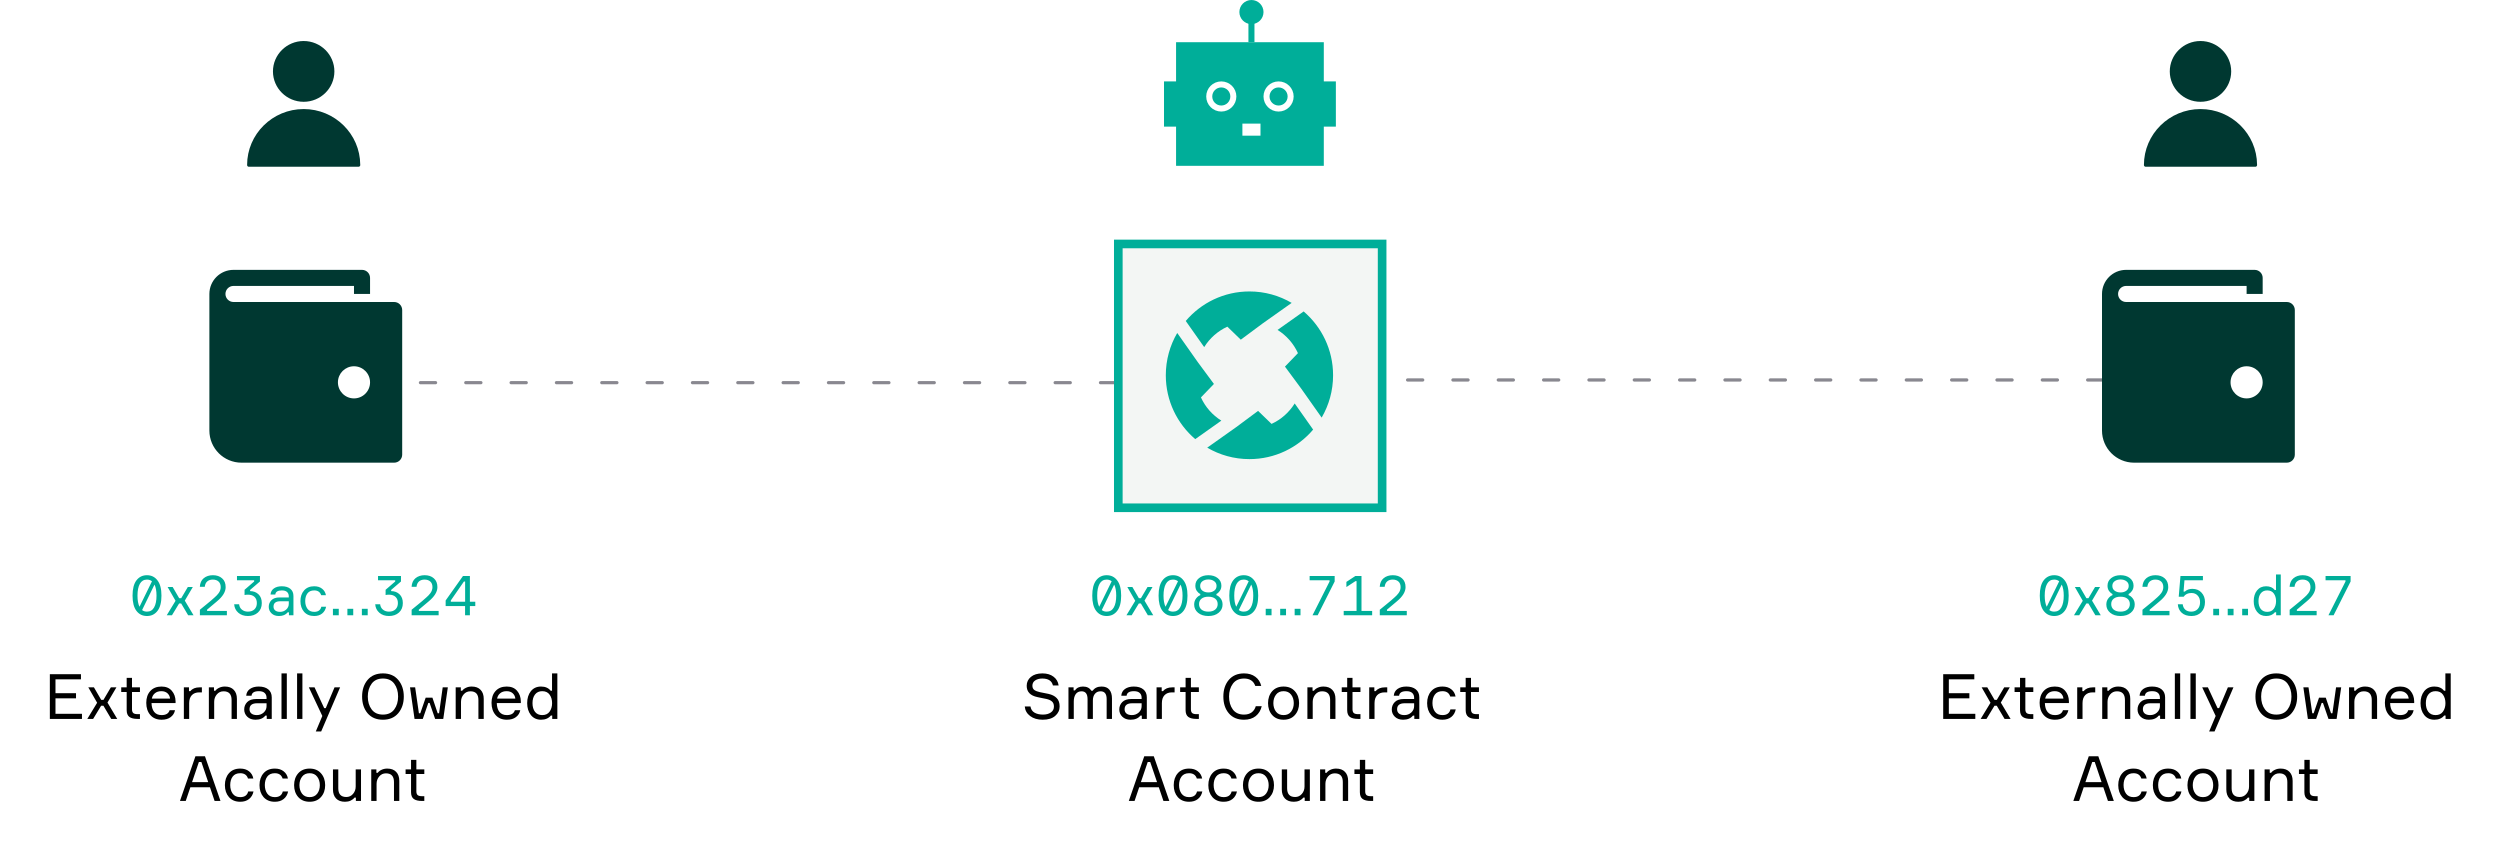 <svg xmlns="http://www.w3.org/2000/svg" width="1158" height="400" fill="none" viewBox="0 0 1158 400"><rect width="1158" height="400" fill="#fff"/><rect width="68.431" height="57.258" x="544.756" y="19.552" fill="#00AE99"/><rect width="16.759" height="20.948" x="602.014" y="37.707" fill="#00AE99"/><rect width="16.759" height="20.948" x="539.169" y="37.707" fill="#00AE99"/><circle cx="565.703" cy="44.69" r="5.586" stroke="#fff" stroke-width="2.793"/><circle cx="579.669" cy="5.586" r="5.586" fill="#00AE99"/><circle cx="592.238" cy="44.69" r="5.586" stroke="#fff" stroke-width="2.793"/><rect width="8.379" height="5.586" x="575.479" y="57.258" fill="#fff"/><rect width="2.793" height="11.172" x="578.272" y="8.38" fill="#00AE99"/><path fill="#003831" d="M140.661 47.155C148.506 47.155 154.889 40.84 154.889 33.078C154.889 25.316 148.506 19 140.661 19C132.815 19 126.432 25.316 126.432 33.077C126.432 40.84 132.815 47.155 140.661 47.155Z"/><path fill="#003831" d="M166.862 76.273C166.773 62.053 155.054 50.513 140.661 50.513C126.213 50.513 114.458 62.142 114.458 76.437C114.458 76.884 114.824 77.246 115.276 77.246H166.046C166.052 77.247 166.059 77.246 166.062 77.246C166.514 77.246 166.88 76.884 166.88 76.437C166.88 76.381 166.874 76.325 166.862 76.273Z"/><path fill="#003831" d="M1019.26 47.155C1027.11 47.155 1033.49 40.84 1033.49 33.078C1033.49 25.316 1027.11 19 1019.26 19C1011.42 19 1005.04 25.316 1005.04 33.077C1005.04 40.84 1011.42 47.155 1019.26 47.155Z"/><path fill="#003831" d="M1045.47 76.273C1045.38 62.053 1033.66 50.513 1019.26 50.513C1004.82 50.513 993.062 62.142 993.062 76.437C993.062 76.884 993.428 77.246 993.88 77.246H1044.65C1044.66 77.247 1044.66 77.246 1044.67 77.246C1045.12 77.246 1045.48 76.884 1045.48 76.437C1045.48 76.381 1045.48 76.325 1045.47 76.273Z"/><path stroke="#898890" stroke-dasharray="7 14" stroke-linecap="round" stroke-width="1.5" d="M631 176L986 176"/><line x1="173.75" x2="527.25" y1="177.25" y2="177.25" stroke="#898890" stroke-dasharray="7 14" stroke-linecap="round" stroke-width="1.5"/><path fill="#003831" d="M182.574 139.885H111.869H108.148C106.098 139.885 104.427 138.214 104.427 136.164C104.427 134.113 106.098 132.443 108.148 132.443H163.967V136.164H171.41V128.721C171.41 126.667 169.743 125 167.689 125H108.148C101.982 125 96.984 129.998 96.984 136.164V199.426C96.984 207.646 103.649 214.311 111.869 214.311H182.574C184.628 214.311 186.295 212.644 186.295 210.59V143.606C186.295 141.552 184.628 139.885 182.574 139.885ZM163.967 184.541C159.855 184.541 156.525 181.21 156.525 177.098C156.525 172.986 159.855 169.655 163.967 169.655C168.079 169.655 171.41 172.986 171.41 177.098C171.41 181.21 168.079 184.541 163.967 184.541Z"/><path fill="#003831" d="M1059.24 139.885H988.532H984.81C982.76 139.885 981.089 138.214 981.089 136.164C981.089 134.113 982.76 132.443 984.81 132.443H1040.63V136.164H1048.07V128.721C1048.07 126.667 1046.41 125 1044.35 125H984.81C978.644 125 973.646 129.998 973.646 136.164V199.426C973.646 207.646 980.311 214.311 988.532 214.311H1059.24C1061.29 214.311 1062.96 212.644 1062.96 210.59V143.606C1062.96 141.552 1061.29 139.885 1059.24 139.885ZM1040.63 184.541C1036.52 184.541 1033.19 181.21 1033.19 177.098C1033.19 172.986 1036.52 169.655 1040.63 169.655C1044.74 169.655 1048.07 172.986 1048.07 177.098C1048.07 181.21 1044.74 184.541 1040.63 184.541Z"/><rect width="122.2" height="122.2" x="518" y="113" fill="#F3F6F4" stroke="#00AE99" stroke-width="4"/><path fill="#00AE99" d="M556.275 184.084L562.29 177.846L554.812 167.733L545.292 154.231C541.928 159.984 540 166.681 540 173.831C540 185.675 545.292 196.28 553.638 203.401L565.722 194.841C561.612 192.275 558.301 188.538 556.275 184.084Z"/><path fill="#00AE99" d="M568.513 151.312L574.736 157.341L584.826 149.846L598.297 140.304C592.557 136.933 585.875 135 578.742 135C566.925 135 556.345 140.304 549.239 148.669L557.78 160.782C560.34 156.662 564.069 153.343 568.513 151.312Z"/><path fill="#00AE99" d="M595.194 169.815L602.671 179.929L612.192 193.431C615.555 187.678 617.484 180.981 617.484 173.831C617.484 161.987 612.192 151.382 603.846 144.26L591.761 152.82C595.872 155.387 599.183 159.124 601.209 163.578L595.194 169.815Z"/><path fill="#00AE99" d="M608.245 198.992L599.704 186.88C597.143 191 593.415 194.319 588.971 196.349L582.748 190.321L572.658 197.815L559.187 207.358C564.927 210.729 571.608 212.662 578.742 212.662C590.559 212.662 601.139 207.358 608.245 198.992Z"/><path fill="#000" d="M902.699 330.622H914.966V333H900.089V312.294H914.502V314.672H902.699V321.081H912.211V323.459H902.699V330.622ZM928.519 333L924.894 326.881H923.85L920.138 333H917.441L921.994 325.518L917.905 318.384H920.515L923.879 324.184H924.923L928.345 318.384H930.926L926.779 325.431L931.303 333H928.519ZM938.14 318.384H941.823V320.53H938.14V328.563C938.14 329.336 938.333 329.907 938.72 330.274C939.126 330.622 939.803 330.796 940.75 330.796H941.823V333H940.692C939.029 333 937.773 332.691 936.922 332.072C936.091 331.453 935.675 330.4 935.675 328.911V320.53H933.152V318.384H935.675V313.976H938.14V318.384ZM958.323 324.822V325.663H947.187C947.226 327.422 947.642 328.795 948.434 329.781C949.227 330.748 950.368 331.231 951.856 331.231C953.867 331.231 955.104 330.477 955.568 328.969H958.062C957.811 330.284 957.144 331.347 956.061 332.159C954.998 332.971 953.596 333.377 951.856 333.377C949.633 333.377 947.893 332.652 946.636 331.202C945.38 329.752 944.751 327.867 944.751 325.547C944.751 323.266 945.38 321.439 946.636 320.066C947.893 318.693 949.614 318.007 951.798 318.007C953.867 318.007 955.462 318.664 956.583 319.979C957.705 321.274 958.285 322.889 958.323 324.822ZM951.74 320.153C950.484 320.153 949.478 320.482 948.724 321.139C947.97 321.777 947.506 322.599 947.332 323.604H955.771C955.694 322.618 955.298 321.796 954.582 321.139C953.867 320.482 952.92 320.153 951.74 320.153ZM970.513 318.384V320.704H969.295C967.826 320.704 966.676 321.139 965.844 322.009C965.032 322.879 964.626 324.107 964.626 325.692V333H962.161V318.384H964.539V320.124H965.177C966.105 318.964 967.517 318.384 969.411 318.384H970.513ZM986.736 333H984.271V324.242C984.271 321.555 983.034 320.211 980.559 320.211C979.283 320.211 978.239 320.694 977.427 321.661C976.615 322.608 976.209 323.749 976.209 325.083V333H973.744V318.384H976.122V319.95H976.76C977.186 319.37 977.785 318.906 978.558 318.558C979.332 318.191 980.202 318.007 981.168 318.007C982.947 318.007 984.32 318.519 985.286 319.544C986.253 320.549 986.736 321.941 986.736 323.72V333ZM1000.56 333V331.463H999.917C998.912 332.739 997.394 333.377 995.364 333.377C993.759 333.377 992.483 332.913 991.536 331.985C990.589 331.057 990.115 329.936 990.115 328.621C990.115 327.287 990.579 326.146 991.507 325.199C992.435 324.252 993.837 323.778 995.712 323.778H1000.47V323.198C1000.47 322.27 1000.18 321.535 999.598 320.994C999.018 320.433 998.119 320.153 996.901 320.153C994.774 320.153 993.643 320.859 993.508 322.27H991.043C991.14 320.936 991.71 319.892 992.754 319.138C993.817 318.384 995.18 318.007 996.843 318.007C998.718 318.007 1000.19 318.442 1001.25 319.312C1002.33 320.182 1002.88 321.429 1002.88 323.053V333H1000.56ZM995.973 331.231C997.191 331.231 998.245 330.835 999.134 330.042C1000.02 329.23 1000.47 328.244 1000.47 327.084V325.75H996.089C993.75 325.75 992.58 326.678 992.58 328.534C992.58 329.365 992.87 330.023 993.45 330.506C994.049 330.989 994.89 331.231 995.973 331.231ZM1007.39 311.917H1009.85V333H1007.39V311.917ZM1014.61 311.917H1017.08V333H1014.61V311.917ZM1025.78 338.8H1023.28L1026.3 331.637L1020.06 318.384H1022.7L1027.17 328.012H1027.89L1031.95 318.384H1034.53L1025.78 338.8ZM1054.38 311.917C1057.42 311.917 1059.79 312.932 1061.49 314.962C1063.19 316.992 1064.04 319.554 1064.04 322.647C1064.04 325.74 1063.19 328.302 1061.49 330.332C1059.79 332.362 1057.42 333.377 1054.38 333.377C1051.33 333.377 1048.95 332.372 1047.25 330.361C1045.57 328.331 1044.72 325.76 1044.72 322.647C1044.72 319.534 1045.57 316.973 1047.25 314.962C1048.95 312.932 1051.33 311.917 1054.38 311.917ZM1049.13 328.592C1050.31 330.197 1052.06 330.999 1054.38 330.999C1056.7 330.999 1058.45 330.197 1059.63 328.592C1060.81 326.987 1061.4 325.006 1061.4 322.647C1061.4 320.288 1060.81 318.307 1059.63 316.702C1058.45 315.097 1056.7 314.295 1054.38 314.295C1052.06 314.295 1050.31 315.097 1049.13 316.702C1047.95 318.307 1047.36 320.288 1047.36 322.647C1047.36 325.006 1047.95 326.987 1049.13 328.592ZM1074.17 323.169H1077.3L1079.74 330.39H1080.38L1082.06 318.384H1084.44L1082.32 333H1078.55L1076 325.605H1075.39L1072.84 333H1069.01L1066.92 318.384H1069.3L1071.04 330.39H1071.68L1074.17 323.169ZM1101.07 333H1098.6V324.242C1098.6 321.555 1097.36 320.211 1094.89 320.211C1093.61 320.211 1092.57 320.694 1091.76 321.661C1090.94 322.608 1090.54 323.749 1090.54 325.083V333H1088.07V318.384H1090.45V319.95H1091.09C1091.51 319.37 1092.11 318.906 1092.89 318.558C1093.66 318.191 1094.53 318.007 1095.5 318.007C1097.28 318.007 1098.65 318.519 1099.62 319.544C1100.58 320.549 1101.07 321.941 1101.07 323.72V333ZM1118.25 324.822V325.663H1107.11C1107.15 327.422 1107.57 328.795 1108.36 329.781C1109.15 330.748 1110.29 331.231 1111.78 331.231C1113.79 331.231 1115.03 330.477 1115.49 328.969H1117.99C1117.74 330.284 1117.07 331.347 1115.99 332.159C1114.92 332.971 1113.52 333.377 1111.78 333.377C1109.56 333.377 1107.82 332.652 1106.56 331.202C1105.3 329.752 1104.68 327.867 1104.68 325.547C1104.68 323.266 1105.3 321.439 1106.56 320.066C1107.82 318.693 1109.54 318.007 1111.72 318.007C1113.79 318.007 1115.39 318.664 1116.51 319.979C1117.63 321.274 1118.21 322.889 1118.25 324.822ZM1111.67 320.153C1110.41 320.153 1109.4 320.482 1108.65 321.139C1107.9 321.777 1107.43 322.599 1107.26 323.604H1115.7C1115.62 322.618 1115.22 321.796 1114.51 321.139C1113.79 320.482 1112.84 320.153 1111.67 320.153ZM1132.7 311.917H1135.17V333H1132.79V331.434H1132.15C1131.11 332.729 1129.59 333.377 1127.6 333.377C1125.62 333.377 1124.06 332.652 1122.9 331.202C1121.76 329.752 1121.19 327.915 1121.19 325.692C1121.19 323.43 1121.76 321.584 1122.9 320.153C1124.06 318.722 1125.62 318.007 1127.6 318.007C1129.57 318.007 1131.06 318.655 1132.06 319.95H1132.7V311.917ZM1128.15 331.231C1129.67 331.231 1130.82 330.699 1131.57 329.636C1132.34 328.573 1132.73 327.258 1132.73 325.692C1132.73 324.126 1132.34 322.811 1131.57 321.748C1130.82 320.685 1129.67 320.153 1128.15 320.153C1126.72 320.153 1125.6 320.665 1124.81 321.69C1124.04 322.695 1123.65 324.029 1123.65 325.692C1123.65 327.355 1124.04 328.698 1124.81 329.723C1125.6 330.728 1126.72 331.231 1128.15 331.231ZM976.4 371L974.254 364.649H965.177L963.031 371H960.363L967.526 350.294H971.934L979.126 371H976.4ZM969.121 352.962L965.96 362.271H973.442L970.281 352.962H969.121ZM991.959 366.592H994.424C994.134 368.061 993.448 369.231 992.365 370.101C991.302 370.952 989.939 371.377 988.276 371.377C986.072 371.377 984.332 370.662 983.056 369.231C981.8 367.781 981.171 365.935 981.171 363.692C981.171 361.43 981.8 359.584 983.056 358.153C984.313 356.722 986.053 356.007 988.276 356.007C989.958 356.007 991.321 356.432 992.365 357.283C993.429 358.114 994.086 359.226 994.337 360.618H991.872C991.35 358.975 990.152 358.153 988.276 358.153C986.71 358.153 985.541 358.675 984.767 359.719C984.013 360.744 983.636 362.049 983.636 363.634C983.636 365.239 984.023 366.573 984.796 367.636C985.57 368.699 986.73 369.231 988.276 369.231C990.326 369.231 991.553 368.351 991.959 366.592ZM1007.99 366.592H1010.45C1010.16 368.061 1009.48 369.231 1008.39 370.101C1007.33 370.952 1005.97 371.377 1004.31 371.377C1002.1 371.377 1000.36 370.662 999.086 369.231C997.829 367.781 997.201 365.935 997.201 363.692C997.201 361.43 997.829 359.584 999.086 358.153C1000.34 356.722 1002.08 356.007 1004.31 356.007C1005.99 356.007 1007.35 356.432 1008.39 357.283C1009.46 358.114 1010.12 359.226 1010.37 360.618H1007.9C1007.38 358.975 1006.18 358.153 1004.31 358.153C1002.74 358.153 1001.57 358.675 1000.8 359.719C1000.04 360.744 999.666 362.049 999.666 363.634C999.666 365.239 1000.05 366.573 1000.83 367.636C1001.6 368.699 1002.76 369.231 1004.31 369.231C1006.36 369.231 1007.58 368.351 1007.99 366.592ZM1015.14 358.182C1016.44 356.732 1018.2 356.007 1020.42 356.007C1022.65 356.007 1024.39 356.732 1025.67 358.182C1026.97 359.632 1027.61 361.469 1027.61 363.692C1027.61 365.915 1026.97 367.752 1025.67 369.202C1024.39 370.652 1022.65 371.377 1020.42 371.377C1018.2 371.377 1016.44 370.652 1015.14 369.202C1013.87 367.752 1013.23 365.915 1013.23 363.692C1013.23 361.469 1013.87 359.632 1015.14 358.182ZM1016.91 367.636C1017.72 368.699 1018.89 369.231 1020.42 369.231C1021.95 369.231 1023.12 368.699 1023.93 367.636C1024.74 366.553 1025.15 365.239 1025.15 363.692C1025.15 362.145 1024.74 360.84 1023.93 359.777C1023.12 358.694 1021.95 358.153 1020.42 358.153C1018.89 358.153 1017.72 358.694 1016.91 359.777C1016.1 360.84 1015.69 362.145 1015.69 363.692C1015.69 365.239 1016.1 366.553 1016.91 367.636ZM1031.23 356.384H1033.69V365.142C1033.69 367.829 1034.93 369.173 1037.41 369.173C1038.66 369.173 1039.7 368.699 1040.51 367.752C1041.34 366.805 1041.76 365.654 1041.76 364.301V356.384H1044.22V371H1041.84V369.434H1041.21C1040.78 370.014 1040.18 370.488 1039.41 370.855C1038.63 371.203 1037.76 371.377 1036.8 371.377C1035.02 371.377 1033.65 370.874 1032.68 369.869C1031.71 368.844 1031.23 367.443 1031.23 365.664V356.384ZM1061.95 371H1059.49V362.242C1059.49 359.555 1058.25 358.211 1055.78 358.211C1054.5 358.211 1053.46 358.694 1052.65 359.661C1051.83 360.608 1051.43 361.749 1051.43 363.083V371H1048.96V356.384H1051.34V357.95H1051.98C1052.4 357.37 1053 356.906 1053.78 356.558C1054.55 356.191 1055.42 356.007 1056.39 356.007C1058.17 356.007 1059.54 356.519 1060.5 357.544C1061.47 358.549 1061.95 359.941 1061.95 361.72V371ZM1069.86 356.384H1073.54V358.53H1069.86V366.563C1069.86 367.336 1070.05 367.907 1070.44 368.274C1070.84 368.622 1071.52 368.796 1072.47 368.796H1073.54V371H1072.41C1070.75 371 1069.49 370.691 1068.64 370.072C1067.81 369.453 1067.39 368.4 1067.39 366.911V358.53H1064.87V356.384H1067.39V351.976H1069.86V356.384Z"/><path fill="#000" d="M25.699 330.622H37.966V333H23.089V312.294H37.502V314.672H25.699V321.081H35.211V323.459H25.699V330.622ZM51.519 333L47.894 326.881H46.85L43.138 333H40.441L44.994 325.518L40.905 318.384H43.515L46.879 324.184H47.923L51.345 318.384H53.926L49.779 325.431L54.303 333H51.519ZM61.14 318.384H64.823V320.53H61.14V328.563C61.14 329.336 61.334 329.907 61.72 330.274C62.126 330.622 62.803 330.796 63.75 330.796H64.823V333H63.692C62.029 333 60.773 332.691 59.922 332.072C59.091 331.453 58.675 330.4 58.675 328.911V320.53H56.152V318.384H58.675V313.976H61.14V318.384ZM81.323 324.822V325.663H70.188C70.226 327.422 70.642 328.795 71.434 329.781C72.227 330.748 73.368 331.231 74.856 331.231C76.867 331.231 78.105 330.477 78.569 328.969H81.062C80.811 330.284 80.144 331.347 79.061 332.159C77.998 332.971 76.597 333.377 74.856 333.377C72.633 333.377 70.893 332.652 69.636 331.202C68.38 329.752 67.751 327.867 67.751 325.547C67.751 323.266 68.38 321.439 69.636 320.066C70.893 318.693 72.614 318.007 74.799 318.007C76.867 318.007 78.462 318.664 79.584 319.979C80.705 321.274 81.285 322.889 81.323 324.822ZM74.74 320.153C73.484 320.153 72.478 320.482 71.725 321.139C70.971 321.777 70.507 322.599 70.332 323.604H78.772C78.694 322.618 78.298 321.796 77.582 321.139C76.867 320.482 75.92 320.153 74.74 320.153ZM93.513 318.384V320.704H92.295C90.826 320.704 89.675 321.139 88.844 322.009C88.032 322.879 87.626 324.107 87.626 325.692V333H85.161V318.384H87.539V320.124H88.177C89.105 318.964 90.516 318.384 92.411 318.384H93.513ZM109.736 333H107.271V324.242C107.271 321.555 106.034 320.211 103.559 320.211C102.283 320.211 101.239 320.694 100.427 321.661C99.615 322.608 99.209 323.749 99.209 325.083V333H96.744V318.384H99.122V319.95H99.76C100.186 319.37 100.785 318.906 101.558 318.558C102.332 318.191 103.202 318.007 104.168 318.007C105.947 318.007 107.32 318.519 108.286 319.544C109.253 320.549 109.736 321.941 109.736 323.72V333ZM123.555 333V331.463H122.917C121.912 332.739 120.394 333.377 118.364 333.377C116.759 333.377 115.483 332.913 114.536 331.985C113.589 331.057 113.115 329.936 113.115 328.621C113.115 327.287 113.579 326.146 114.507 325.199C115.435 324.252 116.837 323.778 118.712 323.778H123.468V323.198C123.468 322.27 123.178 321.535 122.598 320.994C122.018 320.433 121.119 320.153 119.901 320.153C117.774 320.153 116.643 320.859 116.508 322.27H114.043C114.14 320.936 114.71 319.892 115.754 319.138C116.817 318.384 118.18 318.007 119.843 318.007C121.718 318.007 123.188 318.442 124.251 319.312C125.334 320.182 125.875 321.429 125.875 323.053V333H123.555ZM118.973 331.231C120.191 331.231 121.245 330.835 122.134 330.042C123.023 329.23 123.468 328.244 123.468 327.084V325.75H119.089C116.75 325.75 115.58 326.678 115.58 328.534C115.58 329.365 115.87 330.023 116.45 330.506C117.049 330.989 117.89 331.231 118.973 331.231ZM130.389 311.917H132.854V333H130.389V311.917ZM137.61 311.917H140.075V333H137.61V311.917ZM148.776 338.8H146.282L149.298 331.637L143.063 318.384H145.702L150.168 328.012H150.893L154.953 318.384H157.534L148.776 338.8ZM177.382 311.917C180.417 311.917 182.786 312.932 184.487 314.962C186.188 316.992 187.039 319.554 187.039 322.647C187.039 325.74 186.188 328.302 184.487 330.332C182.786 332.362 180.417 333.377 177.382 333.377C174.327 333.377 171.949 332.372 170.248 330.361C168.566 328.331 167.725 325.76 167.725 322.647C167.725 319.534 168.566 316.973 170.248 314.962C171.949 312.932 174.327 311.917 177.382 311.917ZM172.133 328.592C173.312 330.197 175.062 330.999 177.382 330.999C179.702 330.999 181.452 330.197 182.631 328.592C183.81 326.987 184.4 325.006 184.4 322.647C184.4 320.288 183.81 318.307 182.631 316.702C181.452 315.097 179.702 314.295 177.382 314.295C175.062 314.295 173.312 315.097 172.133 316.702C170.954 318.307 170.364 320.288 170.364 322.647C170.364 325.006 170.954 326.987 172.133 328.592ZM197.171 323.169H200.303L202.739 330.39H203.377L205.059 318.384H207.437L205.32 333H201.55L198.998 325.605H198.389L195.837 333H192.009L189.921 318.384H192.299L194.039 330.39H194.677L197.171 323.169ZM224.065 333H221.6V324.242C221.6 321.555 220.363 320.211 217.888 320.211C216.612 320.211 215.568 320.694 214.756 321.661C213.944 322.608 213.538 323.749 213.538 325.083V333H211.073V318.384H213.451V319.95H214.089C214.515 319.37 215.114 318.906 215.887 318.558C216.661 318.191 217.531 318.007 218.497 318.007C220.276 318.007 221.649 318.519 222.615 319.544C223.582 320.549 224.065 321.941 224.065 323.72V333ZM241.248 324.822V325.663H230.112C230.151 327.422 230.567 328.795 231.359 329.781C232.152 330.748 233.293 331.231 234.781 331.231C236.792 331.231 238.029 330.477 238.493 328.969H240.987C240.736 330.284 240.069 331.347 238.986 332.159C237.923 332.971 236.521 333.377 234.781 333.377C232.558 333.377 230.818 332.652 229.561 331.202C228.305 329.752 227.676 327.867 227.676 325.547C227.676 323.266 228.305 321.439 229.561 320.066C230.818 318.693 232.539 318.007 234.723 318.007C236.792 318.007 238.387 318.664 239.508 319.979C240.63 321.274 241.21 322.889 241.248 324.822ZM234.665 320.153C233.409 320.153 232.403 320.482 231.649 321.139C230.895 321.777 230.431 322.599 230.257 323.604H238.696C238.619 322.618 238.223 321.796 237.507 321.139C236.792 320.482 235.845 320.153 234.665 320.153ZM255.7 311.917H258.165V333H255.787V331.434H255.149C254.105 332.729 252.587 333.377 250.596 333.377C248.624 333.377 247.058 332.652 245.898 331.202C244.757 329.752 244.187 327.915 244.187 325.692C244.187 323.43 244.757 321.584 245.898 320.153C247.058 318.722 248.624 318.007 250.596 318.007C252.568 318.007 254.057 318.655 255.062 319.95H255.7V311.917ZM251.147 331.231C252.674 331.231 253.815 330.699 254.569 329.636C255.342 328.573 255.729 327.258 255.729 325.692C255.729 324.126 255.342 322.811 254.569 321.748C253.815 320.685 252.674 320.153 251.147 320.153C249.716 320.153 248.605 320.665 247.812 321.69C247.039 322.695 246.652 324.029 246.652 325.692C246.652 327.355 247.039 328.698 247.812 329.723C248.605 330.728 249.716 331.231 251.147 331.231ZM99.4 371L97.254 364.649H88.177L86.031 371H83.363L90.526 350.294H94.934L102.126 371H99.4ZM92.121 352.962L88.96 362.271H96.442L93.281 352.962H92.121ZM114.959 366.592H117.424C117.134 368.061 116.448 369.231 115.365 370.101C114.302 370.952 112.939 371.377 111.276 371.377C109.072 371.377 107.332 370.662 106.056 369.231C104.8 367.781 104.171 365.935 104.171 363.692C104.171 361.43 104.8 359.584 106.056 358.153C107.313 356.722 109.053 356.007 111.276 356.007C112.958 356.007 114.321 356.432 115.365 357.283C116.429 358.114 117.086 359.226 117.337 360.618H114.872C114.35 358.975 113.152 358.153 111.276 358.153C109.71 358.153 108.541 358.675 107.767 359.719C107.013 360.744 106.636 362.049 106.636 363.634C106.636 365.239 107.023 366.573 107.796 367.636C108.57 368.699 109.73 369.231 111.276 369.231C113.326 369.231 114.553 368.351 114.959 366.592ZM130.989 366.592H133.454C133.164 368.061 132.477 369.231 131.395 370.101C130.331 370.952 128.968 371.377 127.306 371.377C125.102 371.377 123.362 370.662 122.086 369.231C120.829 367.781 120.201 365.935 120.201 363.692C120.201 361.43 120.829 359.584 122.086 358.153C123.342 356.722 125.082 356.007 127.306 356.007C128.988 356.007 130.351 356.432 131.395 357.283C132.458 358.114 133.115 359.226 133.367 360.618H130.902C130.38 358.975 129.181 358.153 127.306 358.153C125.74 358.153 124.57 358.675 123.797 359.719C123.043 360.744 122.666 362.049 122.666 363.634C122.666 365.239 123.052 366.573 123.826 367.636C124.599 368.699 125.759 369.231 127.306 369.231C129.355 369.231 130.583 368.351 130.989 366.592ZM138.144 358.182C139.439 356.732 141.199 356.007 143.422 356.007C145.645 356.007 147.395 356.732 148.671 358.182C149.966 359.632 150.614 361.469 150.614 363.692C150.614 365.915 149.966 367.752 148.671 369.202C147.395 370.652 145.645 371.377 143.422 371.377C141.199 371.377 139.439 370.652 138.144 369.202C136.868 367.752 136.23 365.915 136.23 363.692C136.23 361.469 136.868 359.632 138.144 358.182ZM139.913 367.636C140.725 368.699 141.895 369.231 143.422 369.231C144.949 369.231 146.119 368.699 146.931 367.636C147.743 366.553 148.149 365.239 148.149 363.692C148.149 362.145 147.743 360.84 146.931 359.777C146.119 358.694 144.949 358.153 143.422 358.153C141.895 358.153 140.725 358.694 139.913 359.777C139.101 360.84 138.695 362.145 138.695 363.692C138.695 365.239 139.101 366.553 139.913 367.636ZM154.229 356.384H156.694V365.142C156.694 367.829 157.931 369.173 160.406 369.173C161.663 369.173 162.697 368.699 163.509 367.752C164.34 366.805 164.756 365.654 164.756 364.301V356.384H167.221V371H164.843V369.434H164.205C163.78 370.014 163.18 370.488 162.407 370.855C161.634 371.203 160.764 371.377 159.797 371.377C158.018 371.377 156.646 370.874 155.679 369.869C154.712 368.844 154.229 367.443 154.229 365.664V356.384ZM184.955 371H182.49V362.242C182.49 359.555 181.253 358.211 178.778 358.211C177.502 358.211 176.458 358.694 175.646 359.661C174.834 360.608 174.428 361.749 174.428 363.083V371H171.963V356.384H174.341V357.95H174.979C175.404 357.37 176.004 356.906 176.777 356.558C177.55 356.191 178.42 356.007 179.387 356.007C181.166 356.007 182.538 356.519 183.505 357.544C184.472 358.549 184.955 359.941 184.955 361.72V371ZM192.858 356.384H196.541V358.53H192.858V366.563C192.858 367.336 193.051 367.907 193.438 368.274C193.844 368.622 194.521 368.796 195.468 368.796H196.541V371H195.41C193.747 371 192.491 370.691 191.64 370.072C190.809 369.453 190.393 368.4 190.393 366.911V358.53H187.87V356.384H190.393V351.976H192.858V356.384Z"/><path fill="#000" d="M481.714 320.617C482.487 320.733 483.792 320.994 485.629 321.4C487.292 321.767 488.568 322.415 489.457 323.343C490.366 324.252 490.82 325.547 490.82 327.229C490.82 328.969 490.134 330.429 488.761 331.608C487.408 332.787 485.484 333.377 482.99 333.377C480.612 333.377 478.669 332.807 477.161 331.666C475.653 330.525 474.822 329.046 474.667 327.229H477.306C477.519 328.544 478.147 329.501 479.191 330.1C480.235 330.699 481.54 330.999 483.106 330.999C484.595 330.999 485.813 330.67 486.76 330.013C487.707 329.356 488.181 328.447 488.181 327.287C488.181 326.243 487.881 325.46 487.282 324.938C486.683 324.397 485.813 324 484.672 323.749C484.343 323.672 483.667 323.536 482.642 323.343C481.617 323.13 480.931 322.985 480.583 322.908C477.238 322.231 475.566 320.482 475.566 317.659C475.566 315.996 476.214 314.624 477.509 313.541C478.804 312.458 480.583 311.917 482.845 311.917C484.952 311.917 486.673 312.429 488.007 313.454C489.341 314.459 490.124 315.813 490.356 317.514H487.717C487.214 315.368 485.571 314.295 482.787 314.295C481.472 314.295 480.38 314.585 479.51 315.165C478.64 315.745 478.205 316.557 478.205 317.601C478.205 318.51 478.514 319.186 479.133 319.631C479.771 320.056 480.631 320.385 481.714 320.617ZM510.252 318.007C511.876 318.007 513.084 318.5 513.877 319.486C514.669 320.453 515.066 321.806 515.066 323.546V333H512.601V323.807C512.601 321.41 511.663 320.211 509.788 320.211C508.666 320.211 507.787 320.607 507.149 321.4C506.53 322.173 506.221 323.188 506.221 324.445V333H503.756V323.865C503.756 321.429 502.828 320.211 500.972 320.211C499.792 320.211 498.893 320.646 498.275 321.516C497.675 322.386 497.376 323.517 497.376 324.909V333H494.911V318.384H497.289V319.805H497.927C498.7 318.606 499.937 318.007 501.639 318.007C503.437 318.007 504.722 318.655 505.496 319.95H506.134C507.023 318.655 508.396 318.007 510.252 318.007ZM528.887 333V331.463H528.249C527.243 332.739 525.726 333.377 523.696 333.377C522.091 333.377 520.815 332.913 519.868 331.985C518.92 331.057 518.447 329.936 518.447 328.621C518.447 327.287 518.911 326.146 519.839 325.199C520.767 324.252 522.168 323.778 524.044 323.778H528.8V323.198C528.8 322.27 528.51 321.535 527.93 320.994C527.35 320.433 526.451 320.153 525.233 320.153C523.106 320.153 521.975 320.859 521.84 322.27H519.375C519.471 320.936 520.042 319.892 521.086 319.138C522.149 318.384 523.512 318.007 525.175 318.007C527.05 318.007 528.519 318.442 529.583 319.312C530.665 320.182 531.207 321.429 531.207 323.053V333H528.887ZM524.305 331.231C525.523 331.231 526.576 330.835 527.466 330.042C528.355 329.23 528.8 328.244 528.8 327.084V325.75H524.421C522.081 325.75 520.912 326.678 520.912 328.534C520.912 329.365 521.202 330.023 521.782 330.506C522.381 330.989 523.222 331.231 524.305 331.231ZM544.072 318.384V320.704H542.854C541.385 320.704 540.235 321.139 539.403 322.009C538.591 322.879 538.185 324.107 538.185 325.692V333H535.72V318.384H538.098V320.124H538.736C539.664 318.964 541.076 318.384 542.97 318.384H544.072ZM551.631 318.384H555.314V320.53H551.631V328.563C551.631 329.336 551.824 329.907 552.211 330.274C552.617 330.622 553.294 330.796 554.241 330.796H555.314V333H554.183C552.52 333 551.264 332.691 550.413 332.072C549.582 331.453 549.166 330.4 549.166 328.911V320.53H546.643V318.384H549.166V313.976H551.631V318.384ZM581.678 327.113H584.433C583.988 329.027 583.06 330.554 581.649 331.695C580.238 332.816 578.43 333.377 576.226 333.377C573.21 333.377 570.861 332.381 569.179 330.39C567.497 328.399 566.656 325.818 566.656 322.647C566.656 319.476 567.507 316.895 569.208 314.904C570.909 312.913 573.258 311.917 576.255 311.917C578.343 311.917 580.083 312.439 581.475 313.483C582.867 314.508 583.776 315.919 584.201 317.717H581.446C580.634 315.436 578.904 314.295 576.255 314.295C573.974 314.295 572.243 315.097 571.064 316.702C569.885 318.307 569.295 320.288 569.295 322.647C569.295 325.025 569.875 327.016 571.035 328.621C572.214 330.206 573.945 330.999 576.226 330.999C577.657 330.999 578.836 330.661 579.764 329.984C580.692 329.288 581.33 328.331 581.678 327.113ZM589.269 320.182C590.565 318.732 592.324 318.007 594.547 318.007C596.771 318.007 598.52 318.732 599.796 320.182C601.092 321.632 601.739 323.469 601.739 325.692C601.739 327.915 601.092 329.752 599.796 331.202C598.52 332.652 596.771 333.377 594.547 333.377C592.324 333.377 590.565 332.652 589.269 331.202C587.993 329.752 587.355 327.915 587.355 325.692C587.355 323.469 587.993 321.632 589.269 320.182ZM591.038 329.636C591.85 330.699 593.02 331.231 594.547 331.231C596.075 331.231 597.244 330.699 598.056 329.636C598.868 328.553 599.274 327.239 599.274 325.692C599.274 324.145 598.868 322.84 598.056 321.777C597.244 320.694 596.075 320.153 594.547 320.153C593.02 320.153 591.85 320.694 591.038 321.777C590.226 322.84 589.82 324.145 589.82 325.692C589.82 327.239 590.226 328.553 591.038 329.636ZM618.578 333H616.113V324.242C616.113 321.555 614.876 320.211 612.401 320.211C611.125 320.211 610.081 320.694 609.269 321.661C608.457 322.608 608.051 323.749 608.051 325.083V333H605.586V318.384H607.964V319.95H608.602C609.028 319.37 609.627 318.906 610.4 318.558C611.174 318.191 612.044 318.007 613.01 318.007C614.789 318.007 616.162 318.519 617.128 319.544C618.095 320.549 618.578 321.941 618.578 323.72V333ZM626.481 318.384H630.164V320.53H626.481V328.563C626.481 329.336 626.675 329.907 627.061 330.274C627.467 330.622 628.144 330.796 629.091 330.796H630.164V333H629.033C627.371 333 626.114 332.691 625.263 332.072C624.432 331.453 624.016 330.4 624.016 328.911V320.53H621.493V318.384H624.016V313.976H626.481V318.384ZM642.57 318.384V320.704H641.352C639.883 320.704 638.733 321.139 637.901 322.009C637.089 322.879 636.683 324.107 636.683 325.692V333H634.218V318.384H636.596V320.124H637.234C638.162 318.964 639.574 318.384 641.468 318.384H642.57ZM655.11 333V331.463H654.472C653.467 332.739 651.949 333.377 649.919 333.377C648.315 333.377 647.039 332.913 646.091 331.985C645.144 331.057 644.67 329.936 644.67 328.621C644.67 327.287 645.134 326.146 646.062 325.199C646.99 324.252 648.392 323.778 650.267 323.778H655.023V323.198C655.023 322.27 654.733 321.535 654.153 320.994C653.573 320.433 652.674 320.153 651.456 320.153C649.33 320.153 648.199 320.859 648.063 322.27H645.598C645.695 320.936 646.265 319.892 647.309 319.138C648.373 318.384 649.736 318.007 651.398 318.007C653.274 318.007 654.743 318.442 655.806 319.312C656.889 320.182 657.43 321.429 657.43 323.053V333H655.11ZM650.528 331.231C651.746 331.231 652.8 330.835 653.689 330.042C654.579 329.23 655.023 328.244 655.023 327.084V325.75H650.644C648.305 325.75 647.135 326.678 647.135 328.534C647.135 329.365 647.425 330.023 648.005 330.506C648.605 330.989 649.446 331.231 650.528 331.231ZM671.833 328.592H674.298C674.008 330.061 673.322 331.231 672.239 332.101C671.176 332.952 669.813 333.377 668.15 333.377C665.946 333.377 664.206 332.662 662.93 331.231C661.673 329.781 661.045 327.935 661.045 325.692C661.045 323.43 661.673 321.584 662.93 320.153C664.187 318.722 665.927 318.007 668.15 318.007C669.832 318.007 671.195 318.432 672.239 319.283C673.302 320.114 673.96 321.226 674.211 322.618H671.746C671.224 320.975 670.025 320.153 668.15 320.153C666.584 320.153 665.414 320.675 664.641 321.719C663.887 322.744 663.51 324.049 663.51 325.634C663.51 327.239 663.897 328.573 664.67 329.636C665.443 330.699 666.603 331.231 668.15 331.231C670.199 331.231 671.427 330.351 671.833 328.592ZM681.366 318.384H685.049V320.53H681.366V328.563C681.366 329.336 681.56 329.907 681.946 330.274C682.352 330.622 683.029 330.796 683.976 330.796H685.049V333H683.918C682.256 333 680.999 332.691 680.148 332.072C679.317 331.453 678.901 330.4 678.901 328.911V320.53H676.378V318.384H678.901V313.976H681.366V318.384ZM538.9 371L536.754 364.649H527.677L525.531 371H522.863L530.026 350.294H534.434L541.626 371H538.9ZM531.621 352.962L528.46 362.271H535.942L532.781 352.962H531.621ZM554.459 366.592H556.924C556.634 368.061 555.948 369.231 554.865 370.101C553.802 370.952 552.439 371.377 550.776 371.377C548.572 371.377 546.832 370.662 545.556 369.231C544.3 367.781 543.671 365.935 543.671 363.692C543.671 361.43 544.3 359.584 545.556 358.153C546.813 356.722 548.553 356.007 550.776 356.007C552.458 356.007 553.821 356.432 554.865 357.283C555.929 358.114 556.586 359.226 556.837 360.618H554.372C553.85 358.975 552.652 358.153 550.776 358.153C549.21 358.153 548.041 358.675 547.267 359.719C546.513 360.744 546.136 362.049 546.136 363.634C546.136 365.239 546.523 366.573 547.296 367.636C548.07 368.699 549.23 369.231 550.776 369.231C552.826 369.231 554.053 368.351 554.459 366.592ZM570.489 366.592H572.954C572.664 368.061 571.977 369.231 570.895 370.101C569.831 370.952 568.468 371.377 566.806 371.377C564.602 371.377 562.862 370.662 561.586 369.231C560.329 367.781 559.701 365.935 559.701 363.692C559.701 361.43 560.329 359.584 561.586 358.153C562.842 356.722 564.582 356.007 566.806 356.007C568.488 356.007 569.851 356.432 570.895 357.283C571.958 358.114 572.615 359.226 572.867 360.618H570.402C569.88 358.975 568.681 358.153 566.806 358.153C565.24 358.153 564.07 358.675 563.297 359.719C562.543 360.744 562.166 362.049 562.166 363.634C562.166 365.239 562.552 366.573 563.326 367.636C564.099 368.699 565.259 369.231 566.806 369.231C568.855 369.231 570.083 368.351 570.489 366.592ZM577.644 358.182C578.939 356.732 580.699 356.007 582.922 356.007C585.145 356.007 586.895 356.732 588.171 358.182C589.466 359.632 590.114 361.469 590.114 363.692C590.114 365.915 589.466 367.752 588.171 369.202C586.895 370.652 585.145 371.377 582.922 371.377C580.699 371.377 578.939 370.652 577.644 369.202C576.368 367.752 575.73 365.915 575.73 363.692C575.73 361.469 576.368 359.632 577.644 358.182ZM579.413 367.636C580.225 368.699 581.395 369.231 582.922 369.231C584.449 369.231 585.619 368.699 586.431 367.636C587.243 366.553 587.649 365.239 587.649 363.692C587.649 362.145 587.243 360.84 586.431 359.777C585.619 358.694 584.449 358.153 582.922 358.153C581.395 358.153 580.225 358.694 579.413 359.777C578.601 360.84 578.195 362.145 578.195 363.692C578.195 365.239 578.601 366.553 579.413 367.636ZM593.729 356.384H596.194V365.142C596.194 367.829 597.431 369.173 599.906 369.173C601.163 369.173 602.197 368.699 603.009 367.752C603.84 366.805 604.256 365.654 604.256 364.301V356.384H606.721V371H604.343V369.434H603.705C603.28 370.014 602.68 370.488 601.907 370.855C601.134 371.203 600.264 371.377 599.297 371.377C597.518 371.377 596.146 370.874 595.179 369.869C594.212 368.844 593.729 367.443 593.729 365.664V356.384ZM624.455 371H621.99V362.242C621.99 359.555 620.753 358.211 618.278 358.211C617.002 358.211 615.958 358.694 615.146 359.661C614.334 360.608 613.928 361.749 613.928 363.083V371H611.463V356.384H613.841V357.95H614.479C614.904 357.37 615.504 356.906 616.277 356.558C617.05 356.191 617.92 356.007 618.887 356.007C620.666 356.007 622.038 356.519 623.005 357.544C623.972 358.549 624.455 359.941 624.455 361.72V371ZM632.358 356.384H636.041V358.53H632.358V366.563C632.358 367.336 632.551 367.907 632.938 368.274C633.344 368.622 634.021 368.796 634.968 368.796H636.041V371H634.91C633.247 371 631.991 370.691 631.14 370.072C630.309 369.453 629.893 368.4 629.893 366.911V358.53H627.37V356.384H629.893V351.976H632.358V356.384Z"/><path fill="#00AE99" d="M63.216 268.802C64.43 267.225 66.05 266.436 68.078 266.436C70.106 266.436 71.727 267.233 72.94 268.828C74.171 270.405 74.786 272.763 74.786 275.9C74.786 279.037 74.171 281.395 72.94 282.972C71.727 284.549 70.106 285.338 68.078 285.338C66.05 285.338 64.43 284.549 63.216 282.972C62.003 281.395 61.396 279.037 61.396 275.9C61.396 272.745 62.003 270.379 63.216 268.802ZM63.684 275.9C63.684 278.101 63.996 279.817 64.62 281.048L70.392 269.244C69.751 268.724 68.98 268.464 68.078 268.464C66.605 268.464 65.504 269.123 64.776 270.44C64.048 271.74 63.684 273.56 63.684 275.9ZM68.078 283.31C69.552 283.31 70.652 282.66 71.38 281.36C72.126 280.043 72.498 278.223 72.498 275.9C72.498 273.751 72.186 272.043 71.562 270.778L65.816 282.582C66.423 283.067 67.177 283.31 68.078 283.31ZM87.159 285L83.909 279.514H82.973L79.645 285H77.227L81.309 278.292L77.643 271.896H79.983L82.999 277.096H83.935L87.003 271.896H89.317L85.599 278.214L89.655 285H87.159ZM94.849 271.818H92.561C92.665 270.067 93.272 268.733 94.381 267.814C95.508 266.895 96.92 266.436 98.619 266.436C100.387 266.436 101.808 266.921 102.883 267.892C103.975 268.845 104.521 270.206 104.521 271.974C104.521 274.123 103.178 276.316 100.491 278.552L95.915 282.4V282.972H105.093V285H92.587V282.426L95.265 280.242C96.929 278.907 98.307 277.737 99.399 276.732C99.815 276.368 100.144 276.056 100.387 275.796C100.647 275.536 100.933 275.198 101.245 274.782C101.574 274.349 101.817 273.898 101.973 273.43C102.146 272.962 102.233 272.477 102.233 271.974C102.233 270.847 101.904 269.981 101.245 269.374C100.586 268.767 99.694 268.464 98.567 268.464C97.51 268.464 96.652 268.75 95.993 269.322C95.352 269.877 94.97 270.709 94.849 271.818ZM109.77 266.8H120.404V269.348L115.854 273.248V273.794C117.466 273.829 118.766 274.331 119.754 275.302C120.759 276.273 121.262 277.616 121.262 279.332C121.262 281.187 120.664 282.651 119.468 283.726C118.272 284.801 116.729 285.338 114.84 285.338C113.02 285.338 111.529 284.827 110.368 283.804C109.207 282.781 108.574 281.481 108.47 279.904H110.758C110.862 280.927 111.287 281.75 112.032 282.374C112.795 282.998 113.731 283.31 114.84 283.31C116.105 283.31 117.111 282.955 117.856 282.244C118.601 281.533 118.974 280.563 118.974 279.332C118.974 278.119 118.619 277.174 117.908 276.498C117.197 275.805 116.183 275.458 114.866 275.458C114.225 275.458 113.696 275.51 113.28 275.614V273.196L117.726 269.348V268.776H109.77V266.8ZM133.843 285V283.622H133.271C132.37 284.766 131.009 285.338 129.189 285.338C127.75 285.338 126.606 284.922 125.757 284.09C124.908 283.258 124.483 282.253 124.483 281.074C124.483 279.878 124.899 278.855 125.731 278.006C126.563 277.157 127.82 276.732 129.501 276.732H133.765V276.212C133.765 275.38 133.505 274.721 132.985 274.236C132.465 273.733 131.659 273.482 130.567 273.482C128.66 273.482 127.646 274.115 127.525 275.38H125.315C125.402 274.184 125.913 273.248 126.849 272.572C127.802 271.896 129.024 271.558 130.515 271.558C132.196 271.558 133.514 271.948 134.467 272.728C135.438 273.508 135.923 274.626 135.923 276.082V285H133.843ZM129.735 283.414C130.827 283.414 131.772 283.059 132.569 282.348C133.366 281.62 133.765 280.736 133.765 279.696V278.5H129.839C127.742 278.5 126.693 279.332 126.693 280.996C126.693 281.741 126.953 282.331 127.473 282.764C128.01 283.197 128.764 283.414 129.735 283.414ZM148.836 281.048H151.046C150.786 282.365 150.17 283.414 149.2 284.194C148.246 284.957 147.024 285.338 145.534 285.338C143.558 285.338 141.998 284.697 140.854 283.414C139.727 282.114 139.164 280.459 139.164 278.448C139.164 276.42 139.727 274.765 140.854 273.482C141.98 272.199 143.54 271.558 145.534 271.558C147.042 271.558 148.264 271.939 149.2 272.702C150.153 273.447 150.742 274.444 150.968 275.692H148.758C148.29 274.219 147.215 273.482 145.534 273.482C144.13 273.482 143.081 273.95 142.388 274.886C141.712 275.805 141.374 276.975 141.374 278.396C141.374 279.835 141.72 281.031 142.414 281.984C143.107 282.937 144.147 283.414 145.534 283.414C147.371 283.414 148.472 282.625 148.836 281.048ZM156.915 285H154.211V281.984H156.915V285ZM163.618 285H160.914V281.984H163.618V285ZM170.321 285H167.617V281.984H170.321V285ZM175.1 266.8H185.734V269.348L181.184 273.248V273.794C182.796 273.829 184.096 274.331 185.084 275.302C186.089 276.273 186.592 277.616 186.592 279.332C186.592 281.187 185.994 282.651 184.798 283.726C183.602 284.801 182.059 285.338 180.17 285.338C178.35 285.338 176.859 284.827 175.698 283.804C174.537 282.781 173.904 281.481 173.8 279.904H176.088C176.192 280.927 176.617 281.75 177.362 282.374C178.125 282.998 179.061 283.31 180.17 283.31C181.435 283.31 182.441 282.955 183.186 282.244C183.931 281.533 184.304 280.563 184.304 279.332C184.304 278.119 183.949 277.174 183.238 276.498C182.527 275.805 181.513 275.458 180.196 275.458C179.555 275.458 179.026 275.51 178.61 275.614V273.196L183.056 269.348V268.776H175.1V266.8ZM192.933 271.818H190.645C190.749 270.067 191.356 268.733 192.465 267.814C193.592 266.895 195.004 266.436 196.703 266.436C198.471 266.436 199.892 266.921 200.967 267.892C202.059 268.845 202.605 270.206 202.605 271.974C202.605 274.123 201.262 276.316 198.575 278.552L193.999 282.4V282.972H203.177V285H190.671V282.426L193.349 280.242C195.013 278.907 196.391 277.737 197.483 276.732C197.899 276.368 198.228 276.056 198.471 275.796C198.731 275.536 199.017 275.198 199.329 274.782C199.658 274.349 199.901 273.898 200.057 273.43C200.23 272.962 200.317 272.477 200.317 271.974C200.317 270.847 199.988 269.981 199.329 269.374C198.67 268.767 197.778 268.464 196.651 268.464C195.594 268.464 194.736 268.75 194.077 269.322C193.436 269.877 193.054 270.709 192.933 271.818ZM217.656 278.708H220.152V280.736H217.656V285H215.42V280.736H206.424V278.136L214.458 266.8H217.656V278.708ZM208.816 278.708H215.446V269.374H214.874L208.816 278.136V278.708Z"/><path fill="#00AE99" d="M507.752 268.802C508.965 267.225 510.586 266.436 512.614 266.436C514.642 266.436 516.263 267.233 517.476 268.828C518.707 270.405 519.322 272.763 519.322 275.9C519.322 279.037 518.707 281.395 517.476 282.972C516.263 284.549 514.642 285.338 512.614 285.338C510.586 285.338 508.965 284.549 507.752 282.972C506.539 281.395 505.932 279.037 505.932 275.9C505.932 272.745 506.539 270.379 507.752 268.802ZM508.22 275.9C508.22 278.101 508.532 279.817 509.156 281.048L514.928 269.244C514.287 268.724 513.515 268.464 512.614 268.464C511.141 268.464 510.04 269.123 509.312 270.44C508.584 271.74 508.22 273.56 508.22 275.9ZM512.614 283.31C514.087 283.31 515.188 282.66 515.916 281.36C516.661 280.043 517.034 278.223 517.034 275.9C517.034 273.751 516.722 272.043 516.098 270.778L510.352 282.582C510.959 283.067 511.713 283.31 512.614 283.31ZM531.695 285L528.445 279.514H527.509L524.181 285H521.763L525.845 278.292L522.179 271.896H524.519L527.535 277.096H528.471L531.539 271.896H533.853L530.135 278.214L534.191 285H531.695ZM538.475 268.802C539.688 267.225 541.309 266.436 543.337 266.436C545.365 266.436 546.985 267.233 548.199 268.828C549.429 270.405 550.045 272.763 550.045 275.9C550.045 279.037 549.429 281.395 548.199 282.972C546.985 284.549 545.365 285.338 543.337 285.338C541.309 285.338 539.688 284.549 538.475 282.972C537.261 281.395 536.655 279.037 536.655 275.9C536.655 272.745 537.261 270.379 538.475 268.802ZM538.943 275.9C538.943 278.101 539.255 279.817 539.879 281.048L545.651 269.244C545.009 268.724 544.238 268.464 543.337 268.464C541.863 268.464 540.763 269.123 540.035 270.44C539.307 271.74 538.943 273.56 538.943 275.9ZM543.337 283.31C544.81 283.31 545.911 282.66 546.639 281.36C547.384 280.043 547.757 278.223 547.757 275.9C547.757 273.751 547.445 272.043 546.821 270.778L541.075 282.582C541.681 283.067 542.435 283.31 543.337 283.31ZM563.458 275.12V275.692C564.168 275.935 564.818 276.446 565.408 277.226C565.997 277.989 566.292 278.925 566.292 280.034C566.292 281.559 565.685 282.825 564.472 283.83C563.276 284.835 561.69 285.338 559.714 285.338C557.738 285.338 556.143 284.835 554.93 283.83C553.734 282.825 553.136 281.559 553.136 280.034C553.136 278.942 553.43 278.006 554.02 277.226C554.609 276.446 555.259 275.935 555.97 275.692V275.12C555.398 274.877 554.869 274.418 554.384 273.742C553.916 273.066 553.682 272.251 553.682 271.298C553.682 269.859 554.245 268.689 555.372 267.788C556.498 266.887 557.946 266.436 559.714 266.436C561.482 266.436 562.929 266.887 564.056 267.788C565.182 268.689 565.746 269.859 565.746 271.298C565.746 272.217 565.503 273.023 565.018 273.716C564.532 274.409 564.012 274.877 563.458 275.12ZM562.418 269.218C561.707 268.681 560.806 268.412 559.714 268.412C558.622 268.412 557.712 268.681 556.984 269.218C556.273 269.738 555.918 270.466 555.918 271.402C555.918 272.338 556.273 273.075 556.984 273.612C557.712 274.149 558.622 274.418 559.714 274.418C560.806 274.418 561.707 274.149 562.418 273.612C563.146 273.075 563.51 272.338 563.51 271.402C563.51 270.466 563.146 269.738 562.418 269.218ZM556.542 282.374C557.322 282.998 558.379 283.31 559.714 283.31C561.048 283.31 562.097 282.998 562.86 282.374C563.64 281.733 564.03 280.883 564.03 279.826C564.03 278.751 563.648 277.911 562.886 277.304C562.123 276.697 561.066 276.394 559.714 276.394C558.362 276.394 557.304 276.697 556.542 277.304C555.779 277.911 555.398 278.751 555.398 279.826C555.398 280.883 555.779 281.733 556.542 282.374ZM571.229 268.802C572.442 267.225 574.063 266.436 576.091 266.436C578.119 266.436 579.739 267.233 580.953 268.828C582.183 270.405 582.799 272.763 582.799 275.9C582.799 279.037 582.183 281.395 580.953 282.972C579.739 284.549 578.119 285.338 576.091 285.338C574.063 285.338 572.442 284.549 571.229 282.972C570.015 281.395 569.409 279.037 569.409 275.9C569.409 272.745 570.015 270.379 571.229 268.802ZM571.697 275.9C571.697 278.101 572.009 279.817 572.633 281.048L578.405 269.244C577.763 268.724 576.992 268.464 576.091 268.464C574.617 268.464 573.517 269.123 572.789 270.44C572.061 271.74 571.697 273.56 571.697 275.9ZM576.091 283.31C577.564 283.31 578.665 282.66 579.393 281.36C580.138 280.043 580.511 278.223 580.511 275.9C580.511 273.751 580.199 272.043 579.575 270.778L573.829 282.582C574.435 283.067 575.189 283.31 576.091 283.31ZM588.983 285H586.279V281.984H588.983V285ZM595.687 285H592.983V281.984H595.687V285ZM602.39 285H599.686V281.984H602.39V285ZM618.219 269.348L610.341 285H607.949L615.853 269.348V268.776H606.623V266.8H618.219V269.348ZM622.402 285V282.972H628.356V269.192H627.836L623.65 271.922V269.53L627.81 266.8H630.644V282.972H635.584V285H622.402ZM641.379 271.818H639.091C639.195 270.067 639.801 268.733 640.911 267.814C642.037 266.895 643.45 266.436 645.149 266.436C646.917 266.436 648.338 266.921 649.413 267.892C650.505 268.845 651.051 270.206 651.051 271.974C651.051 274.123 649.707 276.316 647.021 278.552L642.445 282.4V282.972H651.623V285H639.117V282.426L641.795 280.242C643.459 278.907 644.837 277.737 645.929 276.732C646.345 276.368 646.674 276.056 646.917 275.796C647.177 275.536 647.463 275.198 647.775 274.782C648.104 274.349 648.347 273.898 648.503 273.43C648.676 272.962 648.763 272.477 648.763 271.974C648.763 270.847 648.433 269.981 647.775 269.374C647.116 268.767 646.223 268.464 645.097 268.464C644.039 268.464 643.181 268.75 642.523 269.322C641.881 269.877 641.5 270.709 641.379 271.818Z"/><path fill="#00AE99" d="M946.646 268.802C947.859 267.225 949.48 266.436 951.508 266.436C953.536 266.436 955.156 267.233 956.37 268.828C957.6 270.405 958.216 272.763 958.216 275.9C958.216 279.037 957.6 281.395 956.37 282.972C955.156 284.549 953.536 285.338 951.508 285.338C949.48 285.338 947.859 284.549 946.646 282.972C945.432 281.395 944.826 279.037 944.826 275.9C944.826 272.745 945.432 270.379 946.646 268.802ZM947.114 275.9C947.114 278.101 947.426 279.817 948.05 281.048L953.822 269.244C953.18 268.724 952.409 268.464 951.508 268.464C950.034 268.464 948.934 269.123 948.206 270.44C947.478 271.74 947.114 273.56 947.114 275.9ZM951.508 283.31C952.981 283.31 954.082 282.66 954.81 281.36C955.555 280.043 955.928 278.223 955.928 275.9C955.928 273.751 955.616 272.043 954.992 270.778L949.246 282.582C949.852 283.067 950.606 283.31 951.508 283.31ZM970.589 285L967.339 279.514H966.403L963.075 285H960.657L964.739 278.292L961.073 271.896H963.413L966.429 277.096H967.365L970.433 271.896H972.747L969.029 278.214L973.085 285H970.589ZM985.974 275.12V275.692C986.685 275.935 987.335 276.446 987.924 277.226C988.514 277.989 988.808 278.925 988.808 280.034C988.808 281.559 988.202 282.825 986.988 283.83C985.792 284.835 984.206 285.338 982.23 285.338C980.254 285.338 978.66 284.835 977.446 283.83C976.25 282.825 975.652 281.559 975.652 280.034C975.652 278.942 975.947 278.006 976.536 277.226C977.126 276.446 977.776 275.935 978.486 275.692V275.12C977.914 274.877 977.386 274.418 976.9 273.742C976.432 273.066 976.198 272.251 976.198 271.298C976.198 269.859 976.762 268.689 977.888 267.788C979.015 266.887 980.462 266.436 982.23 266.436C983.998 266.436 985.446 266.887 986.572 267.788C987.699 268.689 988.262 269.859 988.262 271.298C988.262 272.217 988.02 273.023 987.534 273.716C987.049 274.409 986.529 274.877 985.974 275.12ZM984.934 269.218C984.224 268.681 983.322 268.412 982.23 268.412C981.138 268.412 980.228 268.681 979.5 269.218C978.79 269.738 978.434 270.466 978.434 271.402C978.434 272.338 978.79 273.075 979.5 273.612C980.228 274.149 981.138 274.418 982.23 274.418C983.322 274.418 984.224 274.149 984.934 273.612C985.662 273.075 986.026 272.338 986.026 271.402C986.026 270.466 985.662 269.738 984.934 269.218ZM979.058 282.374C979.838 282.998 980.896 283.31 982.23 283.31C983.565 283.31 984.614 282.998 985.376 282.374C986.156 281.733 986.546 280.883 986.546 279.826C986.546 278.751 986.165 277.911 985.402 277.304C984.64 276.697 983.582 276.394 982.23 276.394C980.878 276.394 979.821 276.697 979.058 277.304C978.296 277.911 977.914 278.751 977.914 279.826C977.914 280.883 978.296 281.733 979.058 282.374ZM994.655 271.818H992.367C992.471 270.067 993.078 268.733 994.187 267.814C995.314 266.895 996.727 266.436 998.425 266.436C1000.19 266.436 1001.61 266.921 1002.69 267.892C1003.78 268.845 1004.33 270.206 1004.33 271.974C1004.33 274.123 1002.98 276.316 1000.3 278.552L995.721 282.4V282.972H1004.9V285H992.393V282.426L995.071 280.242C996.735 278.907 998.113 277.737 999.205 276.732C999.621 276.368 999.951 276.056 1000.19 275.796C1000.45 275.536 1000.74 275.198 1001.05 274.782C1001.38 274.349 1001.62 273.898 1001.78 273.43C1001.95 272.962 1002.04 272.477 1002.04 271.974C1002.04 270.847 1001.71 269.981 1001.05 269.374C1000.39 268.767 999.5 268.464 998.373 268.464C997.316 268.464 996.458 268.75 995.799 269.322C995.158 269.877 994.777 270.709 994.655 271.818ZM1015.5 272.754C1017.27 272.754 1018.69 273.335 1019.74 274.496C1020.82 275.657 1021.35 277.105 1021.35 278.838C1021.35 280.797 1020.77 282.374 1019.61 283.57C1018.47 284.749 1016.97 285.338 1015.11 285.338C1013.19 285.338 1011.67 284.835 1010.56 283.83C1009.47 282.825 1008.87 281.516 1008.77 279.904H1011.03C1011.17 281.013 1011.59 281.863 1012.28 282.452C1012.97 283.024 1013.88 283.31 1015.01 283.31C1016.22 283.31 1017.2 282.92 1017.95 282.14C1018.69 281.343 1019.07 280.277 1019.07 278.942C1019.07 277.677 1018.7 276.654 1017.97 275.874C1017.26 275.077 1016.3 274.678 1015.09 274.678C1013.46 274.678 1012.25 275.25 1011.47 276.394H1009.19L1009.99 266.8H1020.39V268.776H1011.84L1011.42 274.028H1011.99C1012.93 273.179 1014.1 272.754 1015.5 272.754ZM1027.88 285H1025.17V281.984H1027.88V285ZM1034.58 285H1031.88V281.984H1034.58V285ZM1041.28 285H1038.58V281.984H1041.28V285ZM1054.24 266.098H1056.45V285H1054.32V283.596H1053.75C1052.81 284.757 1051.45 285.338 1049.67 285.338C1047.9 285.338 1046.5 284.688 1045.46 283.388C1044.43 282.088 1043.92 280.441 1043.92 278.448C1043.92 276.42 1044.43 274.765 1045.46 273.482C1046.5 272.199 1047.9 271.558 1049.67 271.558C1051.44 271.558 1052.77 272.139 1053.67 273.3H1054.24V266.098ZM1050.16 283.414C1051.53 283.414 1052.55 282.937 1053.23 281.984C1053.92 281.031 1054.27 279.852 1054.27 278.448C1054.27 277.044 1053.92 275.865 1053.23 274.912C1052.55 273.959 1051.53 273.482 1050.16 273.482C1048.88 273.482 1047.88 273.941 1047.17 274.86C1046.48 275.761 1046.13 276.957 1046.13 278.448C1046.13 279.939 1046.48 281.143 1047.17 282.062C1047.88 282.963 1048.88 283.414 1050.16 283.414ZM1062.83 271.818H1060.54C1060.65 270.067 1061.25 268.733 1062.36 267.814C1063.49 266.895 1064.9 266.436 1066.6 266.436C1068.37 266.436 1069.79 266.921 1070.86 267.892C1071.96 268.845 1072.5 270.206 1072.5 271.974C1072.5 274.123 1071.16 276.316 1068.47 278.552L1063.9 282.4V282.972H1073.07V285H1060.57V282.426L1063.25 280.242C1064.91 278.907 1066.29 277.737 1067.38 276.732C1067.8 276.368 1068.12 276.056 1068.37 275.796C1068.63 275.536 1068.91 275.198 1069.23 274.782C1069.55 274.349 1069.8 273.898 1069.95 273.43C1070.13 272.962 1070.21 272.477 1070.21 271.974C1070.21 270.847 1069.88 269.981 1069.23 269.374C1068.57 268.767 1067.67 268.464 1066.55 268.464C1065.49 268.464 1064.63 268.75 1063.97 269.322C1063.33 269.877 1062.95 270.709 1062.83 271.818ZM1088.8 269.348L1080.92 285H1078.53L1086.43 269.348V268.776H1077.2V266.8H1088.8V269.348Z"/></svg>